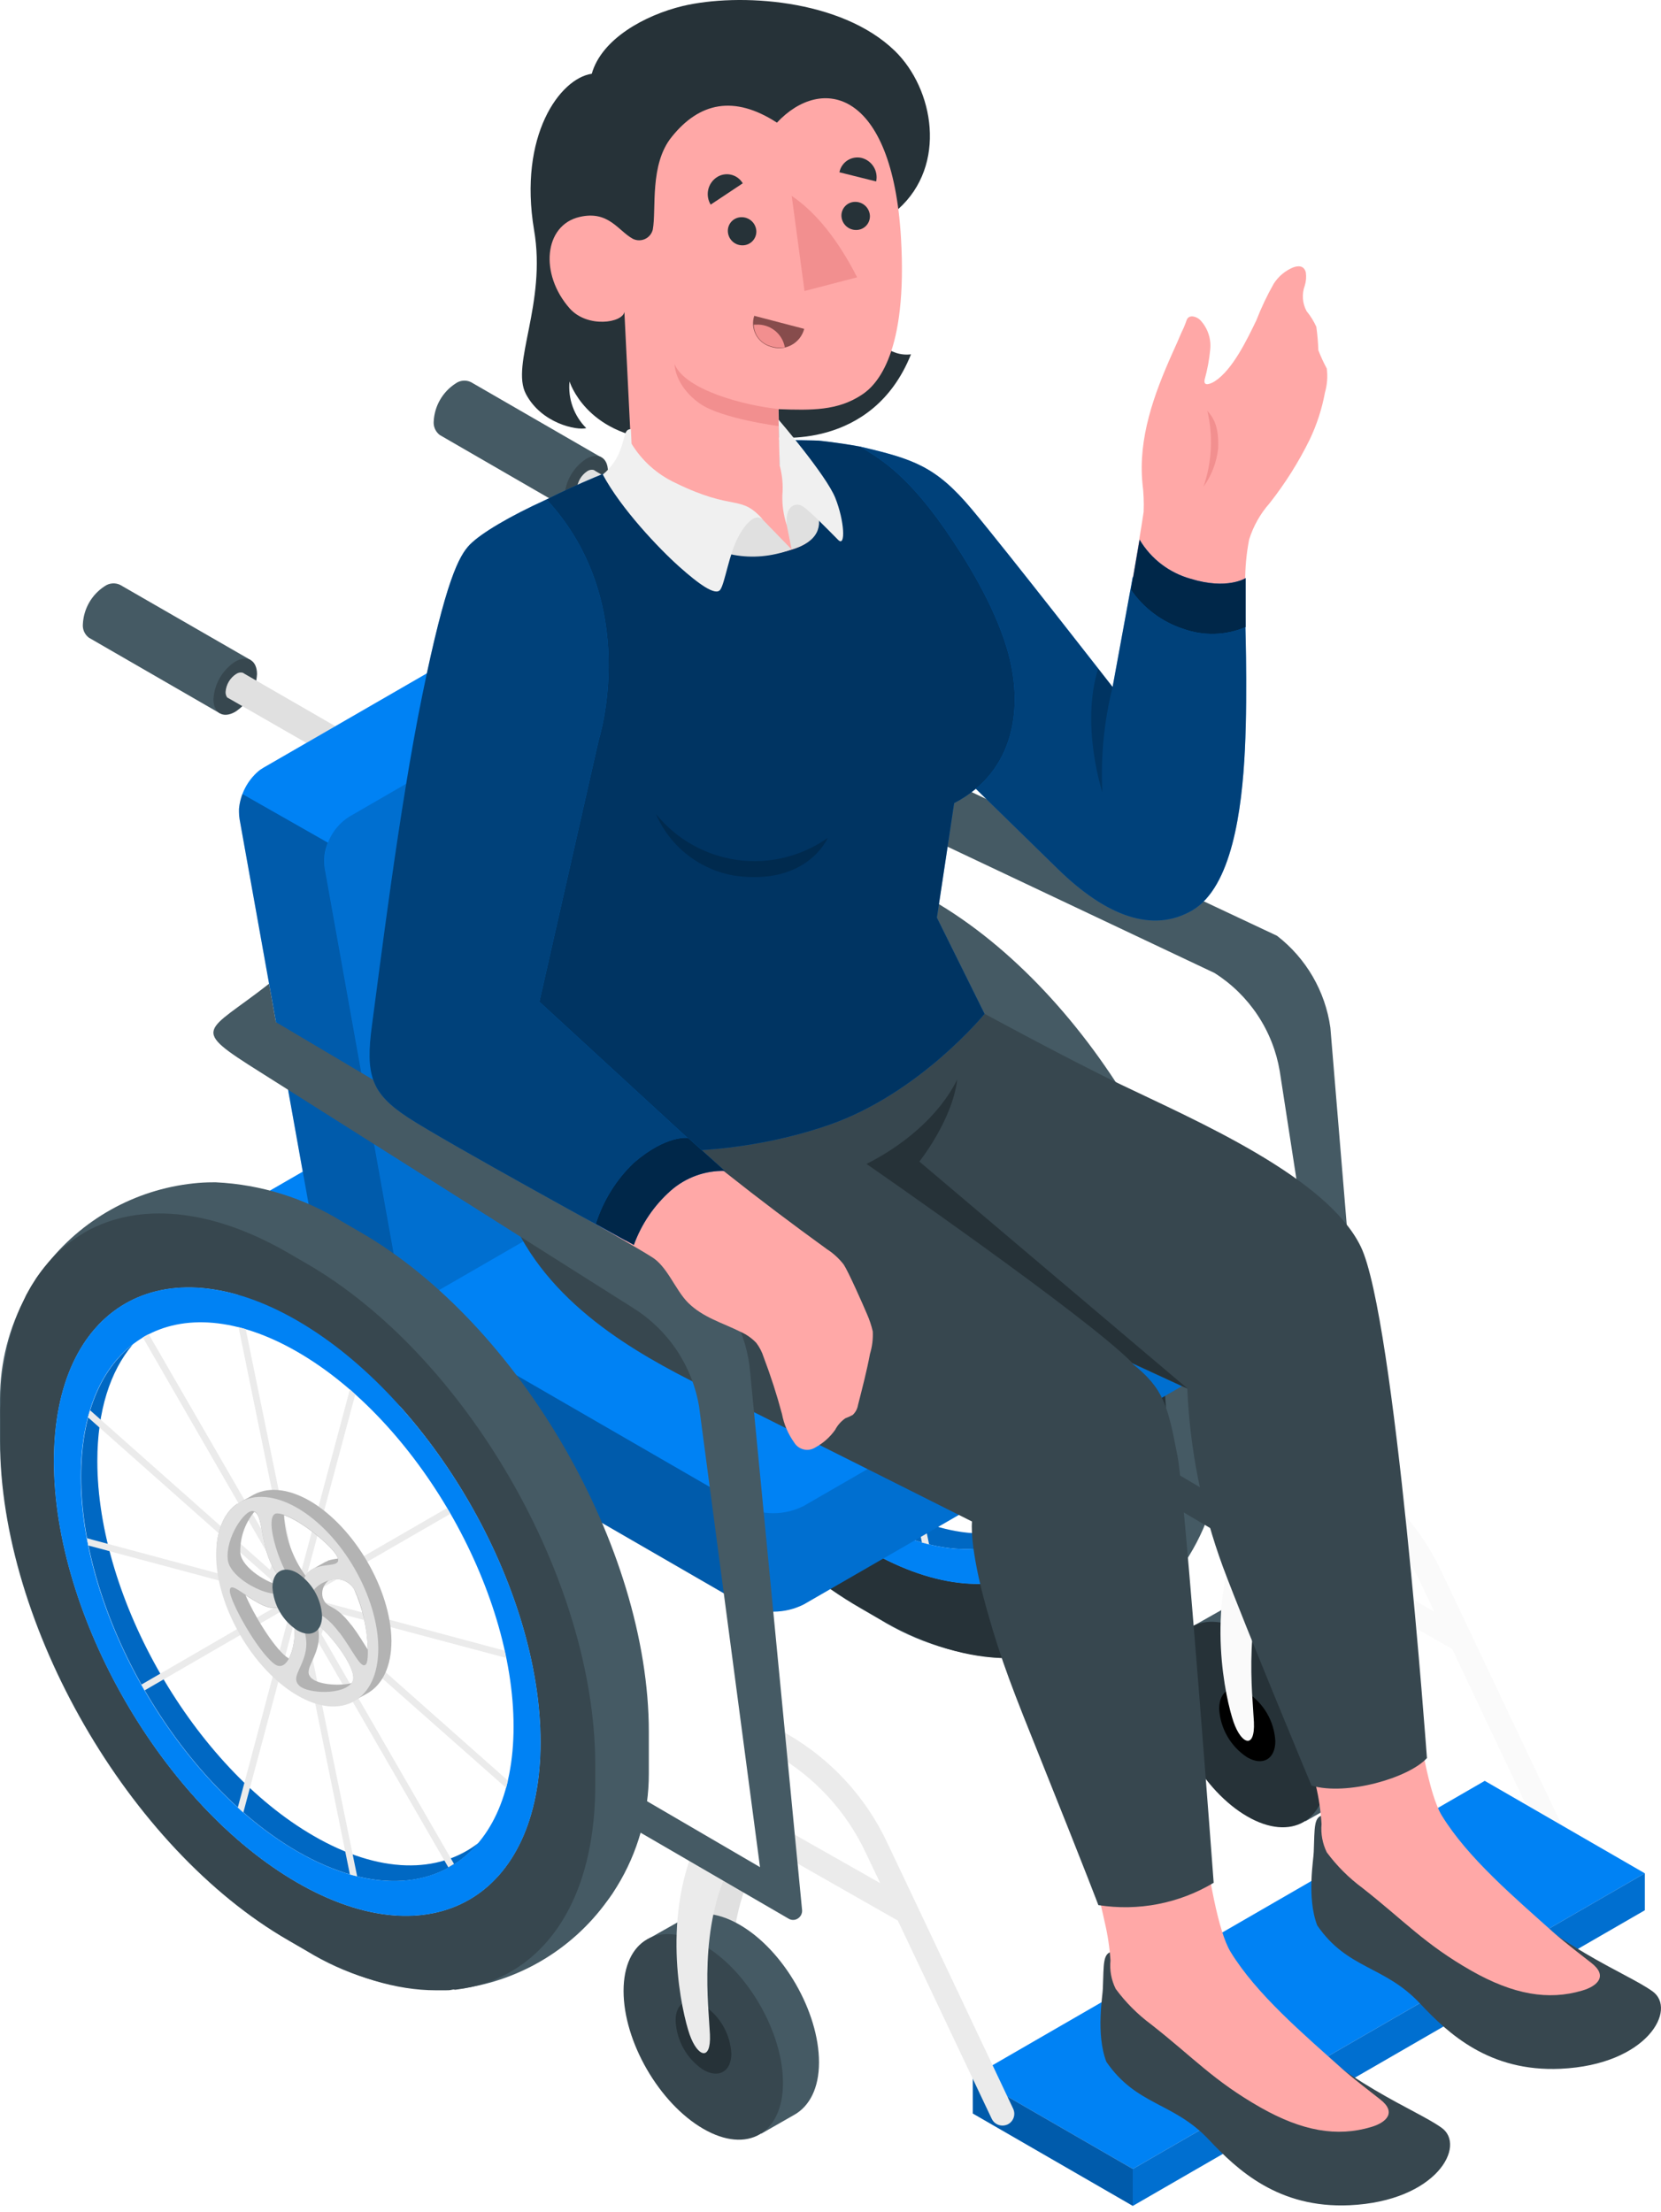 <svg width="181" height="241" viewBox="0 0 181 241" fill="none" xmlns="http://www.w3.org/2000/svg">
<path d="M101.604 98.096L99.602 96.934C95.46 94.365 90.732 92.893 85.863 92.658H85.513C84.793 92.661 84.075 92.704 83.36 92.788C80.211 93.13 77.163 94.104 74.399 95.653C71.636 97.201 69.214 99.292 67.279 101.8L67.058 102.071C66.918 102.238 66.788 102.408 66.668 102.581L66.428 102.932C66.318 103.072 66.217 103.222 66.127 103.362C66.037 103.503 65.767 103.933 65.597 104.224L65.416 104.544C65.336 104.684 65.266 104.824 65.186 104.985V105.035C63.317 108.48 62.343 112.34 62.352 116.259V117.201C62.352 117.621 62.352 118.072 62.352 118.512V120.825C62.352 140.852 76.371 165.224 93.764 175.227L95.766 176.389C99.908 178.958 104.636 180.429 109.505 180.664H109.785C110.065 180.664 110.336 180.664 110.606 180.664H110.866C111.097 180.664 111.327 180.664 111.557 180.604H111.908H112.088C115.341 180.245 118.483 179.212 121.314 177.571C124.144 175.93 126.602 173.716 128.53 171.072C128.7 170.852 128.86 170.621 129.01 170.391L129.07 170.311C129.251 170.04 129.431 169.77 129.591 169.49C131.869 165.786 133.072 161.522 133.066 157.173V152.607C133.016 132.461 118.957 108.109 101.604 98.096ZM94.715 168.969C80.066 160.508 68.17 139.941 68.17 123.038C68.17 106.136 80.066 99.307 94.715 107.718C109.364 116.129 121.24 136.756 121.24 153.649C121.24 170.541 109.364 177.41 94.715 168.969Z" fill="#455A64"/>
<path d="M95.716 101.5L93.714 100.339C85.132 95.382 77.352 94.861 71.685 98.035L71.244 98.296L71.144 98.366C70.964 98.466 70.803 98.576 70.633 98.686C70.463 98.796 70.303 98.917 70.143 99.037C69.793 99.266 69.459 99.516 69.141 99.788C68.984 99.917 68.834 100.054 68.691 100.198C68.378 100.469 68.087 100.764 67.82 101.08C67.675 101.229 67.538 101.386 67.409 101.55L67.008 102.031C66.868 102.198 66.738 102.368 66.618 102.541L66.378 102.892C66.267 103.032 66.167 103.182 66.077 103.323C65.987 103.463 65.717 103.893 65.546 104.184L65.366 104.504C65.286 104.644 65.216 104.784 65.136 104.945L64.916 105.375C64.647 105.913 64.406 106.465 64.195 107.027C64.064 107.338 63.954 107.638 63.854 107.949C63.664 108.509 63.484 109.1 63.324 109.701C63.243 110.031 63.163 110.352 63.083 110.702C63.003 111.053 62.913 111.463 62.843 111.854C62.843 112.044 62.773 112.224 62.743 112.414C62.713 112.605 62.643 113.065 62.603 113.416C62.563 113.766 62.502 114.147 62.472 114.517C62.468 114.581 62.468 114.644 62.472 114.708C62.472 115.018 62.412 115.338 62.392 115.709V116.099C62.392 116.46 62.392 116.82 62.392 117.191C62.392 117.561 62.392 118.062 62.392 118.503V120.816C62.392 140.842 76.411 165.214 93.804 175.217L95.806 176.379C100.813 179.293 105.609 180.675 109.825 180.675C110.105 180.675 110.376 180.675 110.646 180.675H110.906C111.137 180.675 111.367 180.675 111.597 180.615H111.948L112.639 180.524L113.249 180.414C113.45 180.414 113.65 180.344 113.83 180.294C114.211 180.204 114.581 180.104 114.932 179.984L115.392 179.843L115.893 179.663L116.233 179.413C116.538 179.296 116.835 179.162 117.125 179.012L117.565 178.782L117.675 178.722L117.846 178.622L118.116 178.472C123.703 175.137 127.128 168.158 127.128 158.245V155.932C127.128 135.865 113.059 111.503 95.716 101.5ZM94.715 168.969C80.066 160.508 68.17 139.941 68.17 123.039C68.17 106.136 80.066 99.307 94.715 107.718C109.364 116.129 121.24 136.757 121.24 153.649C121.24 170.541 109.364 177.41 94.715 168.969Z" fill="#263238"/>
<path d="M114.441 164.633C110.246 169.64 102.976 170.331 94.715 165.565C81.698 158.045 71.174 139.771 71.174 124.731C71.174 118.012 73.277 113.085 76.781 110.342C74.338 113.225 72.926 117.531 72.926 123.038C72.926 138.058 83.48 156.342 96.497 163.872C103.667 168.028 110.115 168.018 114.441 164.633Z" fill="#0082F4"/>
<path opacity="0.2" d="M114.441 164.633C110.246 169.64 102.976 170.331 94.715 165.565C81.698 158.045 71.174 139.771 71.174 124.731C71.174 118.012 73.277 113.085 76.781 110.342C74.338 113.225 72.926 117.531 72.926 123.038C72.926 138.058 83.48 156.342 96.497 163.872C103.667 168.028 110.115 168.018 114.441 164.633Z" fill="black"/>
<path d="M94.715 107.718C80.066 99.307 68.17 106.116 68.17 123.028C68.17 139.941 80.046 160.508 94.695 168.969C109.344 177.43 121.24 170.571 121.24 153.659C121.24 136.747 109.364 116.179 94.715 107.718ZM94.715 165.565C81.698 158.045 71.174 139.771 71.174 124.731C71.174 109.691 81.728 103.603 94.745 111.123C107.762 118.643 118.316 136.917 118.316 151.957C118.316 166.996 107.732 173.085 94.715 165.565Z" fill="#0082F4"/>
<path d="M117.495 144.477C117.435 144.206 117.385 143.946 117.325 143.676L96.788 138.178L96.317 137.488L111.417 128.776L111.047 128.145L95.957 136.857L95.596 136.116L101.043 115.779L100.433 115.238L95.076 135.265L94.355 134.443L89.078 108.69L88.296 108.479L93.493 133.883L92.672 133.763L78.524 109.22C78.303 109.33 78.093 109.451 77.883 109.571L92.041 134.093L91.741 134.874L72.175 117.491C72.095 117.741 72.025 117.992 71.955 118.262L91.831 135.885L92.192 136.887L71.835 131.44L71.985 132.231L92.682 137.778L93.153 138.459L77.723 147.371L78.073 148.001L93.473 139.11L93.834 139.861L88.196 160.768L88.797 161.319L94.314 140.752L95.035 141.583L100.463 168.078L101.244 168.278L95.897 142.134L96.718 142.254L111.177 167.287L111.798 166.906L97.349 141.873L97.649 141.102L117.415 158.625C117.485 158.365 117.555 158.105 117.615 157.834L97.589 140.081L97.228 139.08L117.495 144.477Z" fill="#EBEBEB"/>
<path d="M96.077 127.344C93.573 125.892 91.311 125.802 89.698 126.813C89.368 127.024 88.967 127.204 88.537 127.464C88.418 127.528 88.304 127.602 88.196 127.685H88.136C87.984 127.794 87.84 127.914 87.706 128.045L87.606 128.135C87.484 128.258 87.371 128.389 87.265 128.526L87.145 128.686C87.043 128.811 86.953 128.945 86.875 129.086L86.734 129.327C86.66 129.46 86.593 129.597 86.534 129.737C86.534 129.837 86.454 129.958 86.404 130.068C86.354 130.178 86.304 130.328 86.264 130.468C86.224 130.608 86.184 130.759 86.154 130.899C86.124 131.039 86.084 131.149 86.064 131.289C86.026 131.478 86 131.669 85.984 131.86C85.984 131.97 85.984 132.08 85.984 132.191C85.984 132.501 85.984 132.831 85.984 133.192C85.984 138.829 89.989 145.678 94.825 148.502C95.136 148.682 95.436 148.833 95.726 148.973L96.257 149.183L96.618 149.323L96.968 149.423C97.135 149.479 97.306 149.526 97.479 149.563H97.669C97.877 149.607 98.088 149.637 98.3 149.654C99.306 149.757 100.317 149.521 101.174 148.983C101.604 148.732 101.985 148.542 102.475 148.252C104.027 147.321 104.979 145.358 104.979 142.594C104.918 137.037 100.963 130.188 96.077 127.344ZM93.553 144.367C92.041 143.185 89.919 139.6 89.078 137.608C89.572 137.952 90.087 138.266 90.62 138.549C92.923 139.741 92.863 138.128 93.804 139.25C94.745 140.371 94.555 143.115 93.804 144.527C93.714 144.483 93.63 144.43 93.553 144.367ZM98.039 133.893C97.907 133.935 97.779 133.993 97.659 134.063L96.307 134.834C96.022 134.99 95.787 135.223 95.626 135.505C94.22 133.576 93.403 131.28 93.273 128.896C95.276 129.577 98.55 132.331 99.051 133.392C99.095 133.471 99.129 133.555 99.151 133.642C98.773 133.682 98.4 133.762 98.039 133.883V133.893ZM91.331 132.721C92.072 135.395 93.193 135.805 93.263 136.676C91.521 136.396 88.697 134.674 88.507 133.022C88.457 131.39 89.002 129.796 90.039 128.536C90.77 128.856 90.72 130.528 91.331 132.711V132.721ZM96.337 146.74C95.416 145.899 96.437 145.078 96.908 143.335C97.134 142.506 97.134 141.631 96.908 140.802C98.71 142.224 101.434 145.979 100.733 147.09L100.643 147.2C99.091 147.591 96.968 147.371 96.327 146.73L96.337 146.74ZM100.653 140.922C98.73 138.359 97.969 139.24 97.509 137.868C97.417 137.534 97.428 137.18 97.538 136.852C97.649 136.524 97.855 136.236 98.129 136.026C98.63 135.828 99.184 135.814 99.694 135.986C100.204 136.158 100.636 136.506 100.913 136.967C101.861 139.037 102.372 141.28 102.415 143.556C101.945 142.865 101.374 141.883 100.643 140.912L100.653 140.922Z" fill="#E0E0E0"/>
<path opacity="0.2" d="M96.077 127.344C93.573 125.892 91.311 125.802 89.698 126.813C89.368 127.024 88.967 127.204 88.537 127.464C88.418 127.528 88.304 127.602 88.196 127.685H88.136C87.984 127.794 87.84 127.914 87.706 128.045L87.606 128.135C87.484 128.258 87.371 128.389 87.265 128.526L87.145 128.686C87.043 128.811 86.953 128.945 86.875 129.086L86.734 129.327C86.66 129.46 86.593 129.597 86.534 129.737C86.534 129.837 86.454 129.958 86.404 130.068C86.354 130.178 86.304 130.328 86.264 130.468C86.224 130.608 86.184 130.759 86.154 130.899C86.124 131.039 86.084 131.149 86.064 131.289C86.026 131.478 86 131.669 85.984 131.86C85.984 131.97 85.984 132.08 85.984 132.191C85.984 132.501 85.984 132.831 85.984 133.192C85.984 138.829 89.989 145.678 94.825 148.502C95.136 148.682 95.436 148.833 95.726 148.973L96.257 149.183L96.618 149.323L96.968 149.423C97.135 149.479 97.306 149.526 97.479 149.563H97.669C97.877 149.607 98.088 149.637 98.3 149.654C99.306 149.757 100.317 149.521 101.174 148.983C101.604 148.732 101.985 148.542 102.475 148.252C104.027 147.321 104.979 145.358 104.979 142.594C104.918 137.037 100.963 130.188 96.077 127.344ZM93.553 144.367C92.041 143.185 89.919 139.6 89.078 137.608C89.572 137.952 90.087 138.266 90.62 138.549C92.923 139.741 92.863 138.128 93.804 139.25C94.745 140.371 94.555 143.115 93.804 144.527C93.714 144.483 93.63 144.43 93.553 144.367ZM98.039 133.893C97.907 133.935 97.779 133.993 97.659 134.063L96.307 134.834C96.022 134.99 95.787 135.223 95.626 135.505C94.22 133.576 93.403 131.28 93.273 128.896C95.276 129.577 98.55 132.331 99.051 133.392C99.095 133.471 99.129 133.555 99.151 133.642C98.773 133.682 98.4 133.762 98.039 133.883V133.893ZM91.331 132.721C92.072 135.395 93.193 135.805 93.263 136.676C91.521 136.396 88.697 134.674 88.507 133.022C88.457 131.39 89.002 129.796 90.039 128.536C90.77 128.856 90.72 130.528 91.331 132.711V132.721ZM96.337 146.74C95.416 145.899 96.437 145.078 96.908 143.335C97.134 142.506 97.134 141.631 96.908 140.802C98.71 142.224 101.434 145.979 100.733 147.09L100.643 147.2C99.091 147.591 96.968 147.371 96.327 146.73L96.337 146.74ZM100.653 140.922C98.73 138.359 97.969 139.24 97.509 137.868C97.417 137.534 97.428 137.18 97.538 136.852C97.649 136.524 97.855 136.236 98.129 136.026C98.63 135.828 99.184 135.814 99.694 135.986C100.204 136.158 100.636 136.506 100.913 136.967C101.861 139.037 102.372 141.28 102.415 143.556C101.945 142.865 101.374 141.883 100.643 140.912L100.653 140.922Z" fill="black"/>
<path d="M94.715 128.135C89.839 125.322 85.873 127.605 85.873 133.242C85.873 138.879 89.879 145.728 94.715 148.552C99.551 151.376 103.547 149.083 103.547 143.445C103.547 137.808 99.602 130.959 94.715 128.135ZM92.522 128.736C94.274 128.736 98.47 132.171 99.051 133.382C99.632 134.594 98.049 134.143 96.688 134.644C94.895 135.275 95.746 137.017 94.685 136.576C93.203 135.936 90.78 128.706 92.522 128.736ZM89.889 128.466C90.79 128.616 90.68 130.378 91.331 132.711C92.152 135.665 93.433 135.855 93.253 136.957C92.983 138.569 87.415 136.156 87.145 133.773C86.875 131.39 88.987 128.345 89.889 128.466ZM92.202 145.118C90.289 143.626 87.385 138.309 87.365 137.187C87.345 136.066 88.817 137.608 90.62 138.539C92.923 139.731 92.863 138.118 93.804 139.24C95.206 140.872 94.114 146.61 92.202 145.118ZM100.703 147.12C99.782 148.572 95.887 148.372 94.965 147.531C94.044 146.69 95.076 145.879 95.546 144.126C96.147 141.913 94.835 140.722 95.546 140.311C96.708 139.67 101.614 145.628 100.703 147.08V147.12ZM99.291 141.713C97.368 139.16 96.608 140.031 96.147 138.659C95.456 136.656 99.551 134.604 100.903 136.997C102.255 139.39 102.736 144.587 102.195 145.188C101.654 145.789 100.813 143.696 99.291 141.673V141.713Z" fill="#E0E0E0"/>
<path d="M94.715 141.463C96.207 142.324 97.419 141.633 97.419 139.901C97.364 138.964 97.091 138.054 96.622 137.242C96.153 136.43 95.499 135.739 94.715 135.225C93.223 134.363 92.011 135.054 92.011 136.787C92.066 137.723 92.339 138.634 92.808 139.446C93.278 140.258 93.931 140.949 94.715 141.463Z" fill="#455A64"/>
<path d="M170.785 200.14L160.362 178.161L157.037 171.152C154.84 166.523 151.366 162.618 147.024 159.897V163.001C150.319 165.393 152.96 168.574 154.704 172.253L156.296 175.608L148.286 171.052V174.006L158.239 179.663L168.472 201.262C168.578 201.482 168.745 201.667 168.952 201.797C169.16 201.926 169.399 201.994 169.644 201.993C169.834 201.991 170.021 201.95 170.195 201.872C170.501 201.72 170.735 201.452 170.846 201.128C170.956 200.803 170.935 200.449 170.785 200.14Z" fill="#FAFAFA"/>
<path d="M141.547 169.269C137.902 176.159 139.084 184.94 139.214 187.934C139.344 190.928 137.842 190.337 137.001 187.934C136.16 185.531 133.907 175.678 137.712 167.087L141.547 169.269Z" fill="#EBEBEB"/>
<path d="M148.526 190.688C148.526 185.151 144.641 178.412 139.835 175.668C137.321 174.216 135.058 174.156 133.476 175.217L129.771 177.31L142.268 198.438L145.923 196.355C147.505 195.434 148.526 193.512 148.526 190.688Z" fill="#455A64"/>
<path d="M135.909 177.891C140.706 180.665 144.601 187.393 144.601 192.911C144.601 198.428 140.706 200.691 135.909 197.917C131.113 195.144 127.248 188.425 127.248 182.907C127.248 177.39 131.113 175.117 135.909 177.891Z" fill="#263238"/>
<path d="M135.909 184.419C136.801 184.999 137.544 185.78 138.076 186.701C138.609 187.621 138.916 188.655 138.973 189.716C138.973 191.669 137.602 192.46 135.909 191.479C135.019 190.899 134.278 190.117 133.747 189.197C133.216 188.276 132.911 187.243 132.855 186.182C132.855 184.209 134.257 183.418 135.909 184.419Z" fill="black"/>
<path d="M138.973 168.979C135.329 175.868 136.51 184.65 136.64 187.644C136.771 190.638 135.269 190.057 134.427 187.644C133.586 185.231 131.333 175.398 135.138 166.796L138.973 168.979Z" fill="#FAFAFA"/>
<path d="M148.186 172.404L111.828 150.815V154.65L142.869 172.994L146.874 175.348L147.575 175.758C147.857 175.92 148.179 176.002 148.505 175.995C148.831 175.987 149.148 175.89 149.423 175.715C149.697 175.539 149.919 175.292 150.062 174.999C150.206 174.707 150.267 174.38 150.238 174.056L149.908 170.571L148.186 172.404Z" fill="#37474F"/>
<path d="M123.443 236.328L106.01 226.265L161.794 194.042L179.237 204.115L123.443 236.328Z" fill="#0082F4"/>
<path d="M106.01 226.265V230.29L123.443 240.353V236.328L106.01 226.265Z" fill="#0082F4"/>
<path opacity="0.3" d="M106.01 226.265V230.29L123.443 240.353V236.328L106.01 226.265Z" fill="black"/>
<path d="M179.237 204.115V208.141L123.443 240.353V236.328L179.237 204.115Z" fill="#0082F4"/>
<path opacity="0.15" d="M179.237 204.115V208.141L123.443 240.353V236.328L179.237 204.115Z" fill="black"/>
<path d="M82.909 188.765C83.083 188.471 83.365 188.258 83.694 188.17C84.024 188.082 84.375 188.126 84.672 188.295L85.773 188.935C90.522 191.662 94.32 195.779 96.658 200.731L99.982 207.74L110.406 229.769C110.55 230.078 110.567 230.43 110.453 230.751C110.338 231.072 110.102 231.334 109.795 231.482C109.622 231.559 109.434 231.6 109.244 231.602C109 231.603 108.76 231.535 108.553 231.406C108.345 231.277 108.179 231.091 108.073 230.871L97.839 209.272L84.972 201.943C84.814 201.865 84.672 201.756 84.558 201.622C84.443 201.489 84.356 201.333 84.304 201.164C84.252 200.996 84.235 200.818 84.254 200.643C84.273 200.467 84.327 200.298 84.414 200.144C84.501 199.991 84.619 199.857 84.76 199.75C84.9 199.644 85.061 199.568 85.233 199.526C85.404 199.485 85.582 199.478 85.756 199.508C85.93 199.538 86.096 199.603 86.244 199.7L95.917 205.187L94.325 201.842C92.213 197.359 88.778 193.63 84.481 191.158L83.38 190.528C83.086 190.354 82.873 190.072 82.784 189.743C82.696 189.413 82.741 189.062 82.909 188.765Z" fill="#EBEBEB"/>
<path d="M82.269 203.304C78.624 210.193 79.805 218.965 79.936 221.969C80.066 224.973 78.574 224.372 77.722 221.969C76.871 219.566 74.629 209.713 78.444 201.122L82.269 203.304Z" fill="#E0E0E0"/>
<path d="M89.248 224.723C89.248 219.185 85.363 212.447 80.566 209.703C78.043 208.251 75.79 208.191 74.198 209.252L70.493 211.345L82.96 232.483L86.604 230.4C88.196 229.479 89.248 227.546 89.248 224.723Z" fill="#455A64"/>
<path d="M76.631 211.926C81.438 214.689 85.323 221.428 85.323 226.946C85.323 232.463 81.438 234.736 76.631 231.952C71.825 229.169 67.95 222.45 67.95 216.932C67.95 211.415 71.835 209.152 76.631 211.926Z" fill="#37474F"/>
<path d="M76.631 218.464C77.523 219.043 78.266 219.825 78.798 220.746C79.331 221.666 79.638 222.699 79.695 223.761C79.695 225.714 78.323 226.505 76.631 225.524C75.751 224.937 75.022 224.152 74.5 223.232C73.978 222.312 73.679 221.283 73.627 220.227C73.577 218.234 74.949 217.463 76.631 218.464Z" fill="#263238"/>
<path d="M79.695 203.014C76.05 209.903 77.232 218.685 77.362 221.679C77.492 224.673 75.99 224.092 75.149 221.679C74.308 219.265 72.055 209.432 75.86 200.831L79.695 203.014Z" fill="#EBEBEB"/>
<path d="M23.952 77.719L27.316 71.921L13.097 63.73C12.826 63.6 12.525 63.545 12.226 63.571C11.926 63.598 11.639 63.705 11.395 63.88C10.705 64.33 10.131 64.936 9.721 65.649C9.31 66.363 9.074 67.164 9.032 67.986C9.003 68.272 9.048 68.561 9.164 68.824C9.28 69.087 9.462 69.316 9.693 69.488L23.952 77.719Z" fill="#455A64"/>
<path d="M23.261 76.187C23.261 77.699 24.322 78.32 25.634 77.558C26.325 77.11 26.9 76.504 27.313 75.79C27.725 75.077 27.963 74.276 28.007 73.453C28.007 71.941 26.945 71.33 25.634 72.091C24.944 72.539 24.369 73.143 23.957 73.855C23.545 74.567 23.306 75.365 23.261 76.187Z" fill="#37474F"/>
<path d="M25.754 73.423C25.857 73.354 25.974 73.308 26.097 73.287C26.219 73.266 26.345 73.272 26.465 73.303L26.655 73.423L36.548 79.131L33.394 80.953L25.113 76.197L24.753 75.996C24.633 75.819 24.574 75.609 24.582 75.396C24.609 74.998 24.729 74.612 24.932 74.269C25.136 73.926 25.417 73.636 25.754 73.423Z" fill="#E0E0E0"/>
<path d="M62.162 55.63L65.516 49.832L51.328 41.641C51.059 41.508 50.759 41.452 50.461 41.479C50.162 41.505 49.877 41.613 49.636 41.791C48.944 42.24 48.369 42.846 47.957 43.559C47.544 44.273 47.306 45.074 47.262 45.897C47.235 46.183 47.282 46.471 47.397 46.734C47.513 46.997 47.694 47.225 47.923 47.399L62.162 55.63Z" fill="#455A64"/>
<path d="M61.511 54.097C61.511 55.609 62.573 56.22 63.884 55.469C64.572 55.018 65.144 54.411 65.555 53.698C65.965 52.985 66.202 52.185 66.247 51.364C66.247 49.852 65.186 49.241 63.884 49.992C63.194 50.442 62.62 51.048 62.208 51.761C61.795 52.475 61.557 53.275 61.511 54.097Z" fill="#37474F"/>
<path d="M64.004 51.334C64.108 51.264 64.224 51.218 64.347 51.197C64.469 51.176 64.595 51.182 64.715 51.214L64.896 51.334L74.799 57.041L71.644 58.864L63.404 54.108L63.043 53.907C62.92 53.731 62.857 53.521 62.863 53.306C62.887 52.912 63.002 52.528 63.2 52.185C63.398 51.843 63.674 51.551 64.004 51.334Z" fill="#E0E0E0"/>
<path d="M76.231 72.362L69.462 76.277L132.345 106.016C134.214 107.199 135.814 108.763 137.039 110.606C138.264 112.448 139.087 114.528 139.454 116.71L148.055 172.404C148.089 172.552 148.156 172.692 148.252 172.81C148.348 172.929 148.469 173.025 148.607 173.089C148.745 173.154 148.896 173.186 149.049 173.184C149.202 173.181 149.351 173.144 149.487 173.075C149.818 172.894 149.998 172.534 149.888 171.182L144.971 111.974C144.416 108.004 142.327 104.409 139.154 101.961L76.231 72.362Z" fill="#455A64"/>
<path d="M80.977 174.817L28.738 144.637C27.778 144.01 26.979 143.166 26.407 142.172C25.834 141.179 25.504 140.064 25.444 138.919V135.835C25.504 134.69 25.834 133.576 26.407 132.582C26.979 131.589 27.778 130.745 28.738 130.118L80.977 99.958C82.001 99.44 83.133 99.17 84.281 99.17C85.429 99.17 86.561 99.44 87.586 99.958L139.815 130.118C140.776 130.744 141.576 131.588 142.15 132.582C142.724 133.575 143.056 134.69 143.119 135.835V138.959C143.056 140.105 142.724 141.22 142.15 142.213C141.576 143.207 140.776 144.051 139.815 144.677L87.586 174.817C86.561 175.335 85.429 175.605 84.281 175.605C83.133 175.605 82.001 175.335 80.977 174.817Z" fill="#0082F4"/>
<path opacity="0.3" d="M81.948 175.237C81.602 175.13 81.266 174.989 80.947 174.817L28.738 144.637C27.778 144.01 26.979 143.166 26.407 142.172C25.834 141.179 25.504 140.064 25.444 138.919V135.835C25.505 134.82 25.773 133.827 26.233 132.92C26.693 132.012 27.334 131.208 28.117 130.558C26.945 131.61 27.116 133.012 28.738 133.933L80.727 163.973L81.948 175.237Z" fill="black"/>
<path opacity="0.15" d="M143.119 135.835V138.96C143.058 140.106 142.727 141.221 142.152 142.215C141.578 143.208 140.777 144.052 139.815 144.677L87.576 174.827C86.71 175.26 85.767 175.518 84.802 175.587C83.836 175.656 82.867 175.533 81.948 175.227L80.727 163.942L80.977 164.093C81.999 164.611 83.13 164.881 84.276 164.881C85.423 164.881 86.553 164.611 87.576 164.093L139.815 133.933C141.407 133.022 141.617 131.6 140.435 130.558C141.223 131.205 141.868 132.008 142.329 132.916C142.791 133.824 143.06 134.818 143.119 135.835Z" fill="black"/>
<path d="M99.561 110.682L47.322 140.852C46.135 141.473 44.792 141.737 43.457 141.613C43.257 141.613 43.067 141.613 42.877 141.553H42.756L42.406 141.483C42.23 141.45 42.056 141.407 41.885 141.353C41.495 141.239 41.119 141.081 40.764 140.882L38.07 139.33C36.053 138.034 34.617 136.006 34.065 133.672L26.114 89.294C26.066 89.023 26.042 88.748 26.044 88.473C26.044 88.363 26.044 88.252 26.044 88.142C26.187 86.548 26.945 85.072 28.157 84.027L28.377 83.857L28.728 83.636L80.967 53.477C81.99 52.958 83.12 52.688 84.266 52.688C85.413 52.688 86.543 52.958 87.566 53.477L90.259 55.029C90.846 55.381 91.379 55.816 91.841 56.32C91.936 56.412 92.027 56.509 92.112 56.611C92.482 57.015 92.817 57.45 93.113 57.913C93.182 58.003 93.243 58.1 93.293 58.203C93.351 58.289 93.401 58.379 93.443 58.473C93.518 58.599 93.585 58.73 93.644 58.864C93.712 58.99 93.772 59.12 93.824 59.254C93.824 59.364 93.914 59.474 93.954 59.585C93.978 59.633 93.998 59.683 94.014 59.735C94.014 59.835 94.074 59.935 94.104 60.025C94.134 60.115 94.184 60.286 94.214 60.406L94.274 60.686L102.215 105.035C102.358 106.131 102.185 107.246 101.714 108.247C101.244 109.247 100.497 110.093 99.561 110.682Z" fill="#0082F4"/>
<path d="M35.407 94.661L43.347 138.999C43.374 139.452 43.523 139.888 43.778 140.262C44.033 140.636 44.384 140.934 44.795 141.125C45.206 141.315 45.661 141.39 46.112 141.342C46.562 141.294 46.991 141.124 47.352 140.852L99.591 110.692C100.522 110.097 101.264 109.248 101.729 108.246C102.193 107.244 102.362 106.13 102.215 105.035L94.204 60.686C94.176 60.235 94.026 59.8 93.77 59.427C93.515 59.054 93.163 58.757 92.752 58.568C92.341 58.38 91.887 58.305 91.438 58.354C90.988 58.402 90.56 58.572 90.199 58.844L38.03 89.004C37.1 89.599 36.359 90.448 35.895 91.45C35.43 92.452 35.261 93.566 35.407 94.661Z" fill="#0082F4"/>
<path opacity="0.15" d="M35.407 94.661L43.347 138.999C43.374 139.452 43.523 139.888 43.778 140.262C44.033 140.636 44.384 140.934 44.795 141.125C45.206 141.315 45.661 141.39 46.112 141.342C46.562 141.294 46.991 141.124 47.352 140.852L99.591 110.692C100.522 110.097 101.264 109.248 101.729 108.246C102.193 107.244 102.362 106.13 102.215 105.035L94.204 60.686C94.176 60.235 94.026 59.8 93.77 59.427C93.515 59.054 93.163 58.757 92.752 58.568C92.341 58.38 91.887 58.305 91.438 58.354C90.988 58.402 90.56 58.572 90.199 58.844L38.03 89.004C37.1 89.599 36.359 90.448 35.895 91.45C35.43 92.452 35.261 93.566 35.407 94.661Z" fill="black"/>
<path opacity="0.3" d="M45.971 141.363C45.151 141.575 44.302 141.653 43.457 141.593C43.257 141.593 43.067 141.593 42.877 141.533L42.406 141.443C42.23 141.41 42.056 141.367 41.885 141.313C41.495 141.199 41.119 141.041 40.764 140.842L38.07 139.29C36.053 137.994 34.617 135.966 34.065 133.633L26.114 89.294C26.066 89.023 26.042 88.748 26.044 88.473C26.044 88.363 26.044 88.253 26.044 88.142C26.09 87.587 26.215 87.041 26.415 86.52L35.727 91.817C35.358 92.717 35.244 93.701 35.397 94.661L43.337 139C43.381 139.651 43.68 140.258 44.17 140.689C44.659 141.121 45.299 141.341 45.951 141.303L45.971 141.363Z" fill="black"/>
<path d="M121.29 212.637C120.149 212.767 120.289 213.938 120.179 216.642C120.179 217.383 119.388 221.579 120.559 224.653C123.863 229.459 127.859 229.018 131.744 233.154C134.858 236.458 139.314 240.634 147.064 240.283C156.567 239.843 159.831 233.765 157.077 231.832C154.073 229.699 147.014 227.356 138.052 218.755C133.636 214.459 121.29 212.637 121.29 212.637Z" fill="#37474F"/>
<path d="M129.881 188.325C129.881 188.325 131.383 208.231 134.097 212.677C136.931 217.313 142.048 221.639 146.493 225.624C147.495 226.495 149.577 228.107 150.409 228.758C152.251 230.19 151.029 231.291 149.407 231.762C145.682 232.873 141.887 232.193 137.391 229.649C132.225 226.715 130.052 224.192 125.436 220.577C123.967 219.486 122.667 218.184 121.58 216.712C121.103 215.755 120.905 214.683 121.01 213.618C120.917 212.208 120.706 210.808 120.379 209.432C119.578 205.597 115.993 192.22 115.993 192.22L129.881 188.325Z" fill="#FFA8A7"/>
<path d="M144.27 197.777C143.129 197.897 143.269 199.079 143.159 201.782C143.159 202.523 142.368 206.729 143.539 209.793C146.834 214.589 150.839 214.149 154.724 218.284C157.838 221.598 162.294 225.764 170.044 225.414C179.547 224.983 182.811 218.895 180.058 216.962C177.054 214.83 169.994 212.486 161.033 203.945C156.647 199.579 144.27 197.777 144.27 197.777Z" fill="#37474F"/>
<path d="M152.892 173.455C152.892 173.455 154.394 193.361 157.107 197.807C159.941 202.443 165.058 206.769 169.504 210.754C170.505 211.625 172.588 213.248 173.419 213.888C175.261 215.32 174.04 216.422 172.418 216.892C168.703 217.994 164.908 217.313 160.402 214.77C155.235 211.836 153.052 209.312 148.446 205.698C146.974 204.607 145.672 203.304 144.581 201.832C144.113 200.876 143.915 199.809 144.01 198.748C143.926 197.334 143.718 195.931 143.389 194.553C142.588 190.718 139.003 177.35 139.003 177.35L152.892 173.455Z" fill="#FFA8A7"/>
<path d="M148.276 135.815C144.581 128.215 130.142 122.027 122.141 118.172C115.893 115.168 105.92 109.721 105.92 109.721L54.151 114.457C54.151 114.307 51.868 126.693 57.266 135.675C62.593 144.457 72.606 149.113 79.184 152.377C90.199 157.884 105.92 165.785 105.92 165.785C105.92 165.785 105.569 168.428 107.542 175.408C109.154 181.135 110.366 184.129 113.55 192.06C118.556 204.546 119.688 207.58 119.688 207.58C124.033 208.267 128.48 207.406 132.255 205.147C132.255 205.147 129.1 162.681 128.319 158.685C127.258 153.208 126.857 151.306 123.313 148.522L129.381 151.306C129.66 157.936 130.967 164.482 133.256 170.711C135.829 177.58 142.919 194.563 142.919 194.563C146.764 195.684 153.503 193.732 155.495 191.559C155.495 191.599 152.001 143.415 148.276 135.815Z" fill="#37474F"/>
<path d="M129.411 151.306L123.403 148.522C118.546 143.515 94.425 126.823 94.425 126.823C98.139 124.951 102.215 121.817 104.308 117.631C103.767 122.087 100.182 126.563 100.182 126.563L129.411 151.306Z" fill="#263238"/>
<path d="M124.624 55.77C124.666 54.737 124.623 53.702 124.494 52.676C124.014 47.729 125.756 42.953 127.739 38.517C128.079 37.756 128.43 36.995 128.74 36.244C128.923 35.884 129.083 35.513 129.221 35.133C129.331 34.772 129.441 34.462 129.931 34.472C130.272 34.507 130.588 34.664 130.823 34.912C131.207 35.329 131.5 35.821 131.682 36.357C131.865 36.893 131.934 37.462 131.884 38.026C131.78 39.151 131.576 40.263 131.273 41.351C131.093 42.202 131.994 41.791 132.395 41.531C134.327 40.279 135.909 36.965 136.901 34.912C137.436 33.532 138.072 32.194 138.803 30.907C139.306 30.121 140.036 29.506 140.896 29.145C141.487 28.924 142.098 28.924 142.298 29.685C142.367 30.172 142.326 30.668 142.178 31.137C142.013 31.586 141.946 32.064 141.98 32.541C142.015 33.017 142.15 33.481 142.378 33.901C142.804 34.42 143.16 34.992 143.439 35.603C143.558 36.45 143.632 37.302 143.66 38.157C143.923 38.843 144.231 39.512 144.581 40.159C144.693 41.035 144.625 41.924 144.381 42.773C144.053 44.547 143.494 46.271 142.718 47.899C141.507 50.359 140.04 52.685 138.343 54.839C137.333 55.983 136.575 57.327 136.12 58.784C135.826 60.288 135.682 61.817 135.689 63.35C135.639 65.272 135.639 67.185 135.579 69.097C135.098 89.815 133.516 94.24 131.373 96.924C129.861 98.827 126.297 101.931 118.987 96.714C110.876 90.906 93.894 70.91 93.894 70.91L93.824 49.101C93.824 49.101 100.973 50.282 104.618 54.889C109.625 61.197 121.23 75.806 121.23 75.806C121.23 75.806 124.244 58.513 124.624 55.77Z" fill="#FFA8A7"/>
<path d="M131.564 44.755C132.21 47.5 132.065 50.371 131.143 53.036C132.033 51.801 132.586 50.355 132.745 48.841C132.835 46.487 132.255 45.546 131.564 44.755Z" fill="#F28F8F"/>
<path d="M93.724 48.66C99.481 50.012 101.955 50.773 105.89 55.479C109.825 60.185 121.24 74.855 121.24 74.855L123.443 62.839C123.443 62.839 124.765 65.713 129.451 67.014C134.137 68.316 135.659 66.494 135.659 66.494C135.659 66.494 135.979 75.015 135.659 81.654C135.339 88.293 134.217 96.674 129.931 99.187C125.646 101.7 120.589 99.878 115.252 94.661C109.915 89.444 93.513 73.413 93.513 73.413L93.724 48.66Z" fill="#0082F4"/>
<path opacity="0.5" d="M93.724 48.66C99.481 50.012 101.955 50.773 105.89 55.479C109.825 60.185 121.24 74.855 121.24 74.855L123.443 62.839C123.443 62.839 124.765 65.713 129.451 67.014C134.137 68.316 135.659 66.494 135.659 66.494C135.659 66.494 135.979 75.015 135.659 81.654C135.339 88.293 134.217 96.674 129.931 99.187C125.646 101.7 120.589 99.878 115.252 94.661C109.915 89.444 93.513 73.413 93.513 73.413L93.724 48.66Z" fill="black"/>
<path opacity="0.2" d="M121.24 74.855C120.303 78.607 119.928 82.478 120.129 86.34C120.129 86.34 117.725 79.05 119.668 72.852L121.24 74.855Z" fill="black"/>
<path d="M123.243 64.261L124.184 58.804C125.416 60.884 127.403 62.408 129.731 63.059C133.737 64.301 135.739 62.989 135.739 62.989V68.326C133.585 69.243 131.165 69.314 128.96 68.526C126.636 67.774 124.626 66.274 123.243 64.261Z" fill="#0082F4"/>
<path opacity="0.7" d="M123.243 64.261L124.184 58.804C125.416 60.884 127.403 62.408 129.731 63.059C133.737 64.301 135.739 62.989 135.739 62.989V68.326C133.585 69.243 131.165 69.314 128.96 68.526C126.636 67.774 124.626 66.274 123.243 64.261Z" fill="black"/>
<path d="M107.292 110.472L102.095 99.988L103.977 87.512C110.676 84.027 111.597 76.868 109.715 70.619C108.253 65.773 105.249 60.937 102.886 57.542C98.5 51.284 95.516 49.782 93.724 48.66C91.14 48.19 89.198 48.01 89.198 48.01C89.198 48.01 77.272 47.489 70.283 49.922C66.613 51.182 63.03 52.684 59.559 54.418C60.94 58.033 63.464 67.976 61.481 74.104C59.088 81.484 56.845 79.771 56.845 79.771C55.549 85.78 54.755 91.885 54.472 98.025C53.861 107.768 53.471 113.836 53.33 121.466C63.123 126.273 78.013 126.834 90.319 122.578C100.212 119.153 107.292 110.472 107.292 110.472Z" fill="#0082F4"/>
<path opacity="0.6" d="M107.292 110.472L102.095 99.988L103.977 87.512C110.676 84.027 111.597 76.868 109.715 70.619C108.253 65.773 105.249 60.937 102.886 57.542C98.5 51.284 95.516 49.782 93.724 48.66C91.14 48.19 89.198 48.01 89.198 48.01C89.198 48.01 77.272 47.489 70.283 49.922C66.613 51.182 63.03 52.684 59.559 54.418C60.94 58.033 63.464 67.976 61.481 74.104C59.088 81.484 56.845 79.771 56.845 79.771C55.549 85.78 54.755 91.885 54.472 98.025C53.861 107.768 53.471 113.836 53.33 121.466C63.123 126.273 78.013 126.834 90.319 122.578C100.212 119.153 107.292 110.472 107.292 110.472Z" fill="black"/>
<path opacity="0.2" d="M90.199 91.297C87.331 93.324 83.798 94.183 80.319 93.697C76.841 93.212 73.678 91.419 71.474 88.683C72.231 90.442 73.418 91.981 74.927 93.159C76.435 94.336 78.216 95.115 80.106 95.422C88.006 96.513 90.199 91.297 90.199 91.297Z" fill="black"/>
<path d="M97.879 22.786C103.236 18 101.774 9.679 97.499 5.533C91.641 -0.144 80.476 -0.785 74.388 0.657C70.253 1.658 65.556 4.242 64.485 8.037C60.3 12.272 58.477 18.42 60.199 25.64C61.922 32.859 68.17 35.923 68.29 39.148L97.879 22.786Z" fill="#263238"/>
<path d="M64.485 8.037C61.011 8.547 56.474 14.776 58.197 25.059C59.579 33.07 55.623 39.718 57.306 42.923C58.988 46.127 62.843 46.928 63.884 46.648C63.223 45.987 62.717 45.189 62.402 44.309C62.087 43.429 61.971 42.491 62.062 41.561C62.062 41.561 63.814 47.349 71.915 47.969C80.016 48.59 84.191 47.619 84.191 47.619C84.191 47.619 95.025 49.221 99.271 38.607C94.785 39.168 91.09 31.658 90.93 20.583C90.77 9.509 90.77 8.417 90.77 8.417L64.485 8.037Z" fill="#263238"/>
<path d="M63.163 23.637C66.317 22.906 67.349 25.139 68.961 26.02C69.166 26.123 69.392 26.179 69.622 26.182C69.852 26.186 70.079 26.138 70.288 26.042C70.497 25.946 70.681 25.804 70.828 25.627C70.974 25.45 71.079 25.242 71.134 25.019C71.544 22.806 70.753 17.91 73.207 14.906C76.211 11.161 79.986 10.33 84.662 13.364C89.538 8.157 97.228 9.729 98.18 25.92C98.911 38.387 95.616 41.941 93.854 43.053C91.26 44.745 88.477 44.715 84.842 44.585L84.982 50.693C84.982 50.693 93.383 57.702 86.294 59.885C75.249 63.26 68.891 51.244 68.891 51.244L68.04 33.981C67.84 35.182 64.034 35.773 62.092 33.62C58.758 29.855 59.288 24.529 63.163 23.637Z" fill="#FFA8A7"/>
<path d="M82.188 34.411L87.636 35.833C87.535 36.213 87.357 36.567 87.113 36.874C86.868 37.18 86.562 37.432 86.214 37.614C85.867 37.796 85.485 37.904 85.094 37.93C84.702 37.956 84.309 37.9 83.941 37.766C83.603 37.664 83.289 37.497 83.017 37.272C82.745 37.047 82.521 36.771 82.358 36.458C82.194 36.145 82.095 35.803 82.066 35.452C82.037 35.1 82.079 34.747 82.188 34.411Z" fill="#874C4C"/>
<path d="M85.523 37.836C85.392 37.117 85.004 36.47 84.431 36.017C83.858 35.563 83.139 35.334 82.409 35.373H82.138C82.153 35.908 82.339 36.424 82.669 36.846C82.999 37.268 83.455 37.573 83.971 37.716C84.47 37.885 85.004 37.926 85.523 37.836Z" fill="#F28F8F"/>
<path d="M86.274 21.344L87.666 31.708L93.403 30.216C91.35 26.211 89.007 23.207 86.274 21.344Z" fill="#F28F8F"/>
<path d="M95.476 19.772L91.471 18.771C91.523 18.507 91.627 18.256 91.779 18.034C91.93 17.811 92.124 17.621 92.35 17.475C92.577 17.329 92.83 17.231 93.095 17.185C93.36 17.139 93.632 17.147 93.894 17.209C94.438 17.349 94.906 17.694 95.201 18.172C95.496 18.65 95.595 19.223 95.476 19.772Z" fill="#263238"/>
<path d="M77.442 22.296L80.937 19.973C80.798 19.736 80.612 19.531 80.39 19.369C80.169 19.207 79.916 19.093 79.649 19.033C79.381 18.973 79.104 18.968 78.835 19.02C78.566 19.071 78.31 19.177 78.083 19.332C77.617 19.65 77.291 20.134 77.171 20.686C77.052 21.237 77.149 21.814 77.442 22.296Z" fill="#263238"/>
<path d="M91.691 23.537C91.709 23.949 91.886 24.338 92.185 24.621C92.484 24.905 92.881 25.062 93.293 25.059C93.494 25.061 93.694 25.021 93.879 24.944C94.064 24.866 94.233 24.752 94.373 24.608C94.513 24.464 94.623 24.293 94.695 24.106C94.768 23.918 94.802 23.718 94.795 23.517C94.777 23.105 94.6 22.717 94.301 22.433C94.002 22.149 93.605 21.992 93.193 21.995C92.992 21.994 92.793 22.033 92.607 22.11C92.422 22.188 92.254 22.302 92.113 22.446C91.973 22.59 91.863 22.761 91.791 22.948C91.718 23.136 91.684 23.336 91.691 23.537Z" fill="#263238"/>
<path d="M79.315 25.209C79.33 25.622 79.507 26.012 79.806 26.297C80.105 26.581 80.504 26.737 80.917 26.731C81.118 26.732 81.318 26.691 81.503 26.613C81.689 26.534 81.857 26.419 81.997 26.274C82.137 26.129 82.247 25.958 82.319 25.77C82.392 25.581 82.425 25.381 82.419 25.179C82.398 24.768 82.219 24.38 81.918 24.098C81.617 23.816 81.219 23.662 80.807 23.667C80.606 23.666 80.407 23.705 80.222 23.783C80.037 23.86 79.87 23.975 79.73 24.119C79.591 24.263 79.482 24.434 79.411 24.622C79.339 24.809 79.306 25.009 79.315 25.209Z" fill="#263238"/>
<path d="M84.812 44.565C81.257 44.194 74.719 42.562 73.507 39.678C73.507 39.678 73.507 42.052 76.291 43.994C78.654 45.626 84.852 46.427 84.852 46.427L84.812 44.565Z" fill="#F28F8F"/>
<path d="M86.264 59.865L82.589 56.08C79.499 56.609 76.323 55.932 73.717 54.188C71.848 52.926 70.191 51.375 68.811 49.592L68.891 51.234C70.823 55.309 77.262 63.15 86.264 59.865Z" fill="#E0E0E0"/>
<path d="M83.19 56.671C82.529 55.98 81.538 56.521 80.486 58.433C79.435 60.346 78.994 63.57 78.484 64.261C77.973 64.952 76.171 63.67 73.988 61.718C71.805 59.765 67.659 55.409 65.687 51.704C66.627 50.94 67.324 49.916 67.689 48.761C68.14 47.529 68.04 46.758 68.751 46.758L68.821 48.35C69.955 50.204 71.609 51.684 73.577 52.606C80.116 55.81 80.647 53.757 83.19 56.671Z" fill="#F0F0F0"/>
<path d="M86.264 59.865L85.373 55.439C85.633 54.658 85.73 53.832 85.657 53.012C85.585 52.193 85.345 51.396 84.952 50.673C87.976 52.976 92.202 58.163 86.264 59.865Z" fill="#E0E0E0"/>
<path d="M85.723 57.192C85.563 55.189 86.574 54.809 87.245 55.049C87.916 55.289 90.249 57.752 91.341 58.834C92.172 59.665 92.022 56.741 91.02 54.248C90.019 51.754 84.842 45.727 84.842 45.727L84.952 50.673C85.248 51.748 85.35 52.867 85.253 53.977C85.226 55.068 85.385 56.155 85.723 57.192Z" fill="#F0F0F0"/>
<path d="M29.319 107.188L30.07 111.373L75.85 138.519C77.533 139.855 78.925 141.521 79.939 143.416C80.954 145.31 81.569 147.392 81.748 149.534L87.405 208.141C87.415 208.322 87.376 208.503 87.291 208.663C87.207 208.823 87.08 208.958 86.925 209.052C86.775 209.146 86.601 209.196 86.424 209.196C86.247 209.196 86.073 209.146 85.923 209.052L67.649 198.438V194.593L82.819 203.445L76.181 153.268C75.815 151.087 74.994 149.007 73.77 147.165C72.547 145.322 70.949 143.758 69.081 142.574L28.387 116.84C20.547 111.904 22.36 112.655 29.319 107.188Z" fill="#455A64"/>
<path d="M39.282 134.263L37.279 133.102C33.137 130.533 28.409 129.061 23.541 128.826H23.181C22.465 128.825 21.749 128.866 21.038 128.946C17.888 129.288 14.841 130.262 12.077 131.81C9.314 133.359 6.892 135.45 4.957 137.958L4.726 138.239C4.596 138.399 4.466 138.569 4.346 138.739L4.095 139.09C3.985 139.24 3.895 139.38 3.805 139.53C3.715 139.68 3.435 140.091 3.274 140.391L3.094 140.712C3.014 140.842 2.934 140.992 2.854 141.142V141.192C0.986 144.625 0.005 148.47 0 152.377V153.379C0 153.809 0 154.25 0 154.69V157.003C0 177.03 14.018 201.402 31.412 211.415L33.414 212.577C37.558 215.127 42.282 216.581 47.142 216.802H47.423H48.234H48.494C48.734 216.802 48.965 216.802 49.195 216.742C49.425 216.682 49.435 216.742 49.545 216.742H49.726C52.985 216.374 56.131 215.328 58.962 213.673C61.793 212.017 64.248 209.789 66.167 207.129C66.338 206.909 66.488 206.689 66.648 206.459L66.708 206.379C66.888 206.108 67.058 205.838 67.229 205.557C69.507 201.854 70.71 197.589 70.703 193.241V188.675C70.693 168.639 56.635 144.277 39.282 134.263ZM32.393 205.137C17.743 196.686 5.868 176.099 5.868 159.206C5.868 142.314 17.743 135.435 32.393 143.896C47.042 152.357 58.908 172.934 58.908 189.827C58.908 206.719 47.032 213.598 32.393 205.137Z" fill="#455A64"/>
<path d="M33.394 137.668L31.391 136.506C22.81 131.55 15.03 131.039 9.362 134.203C9.212 134.283 9.072 134.373 8.922 134.474L8.812 134.534C8.641 134.644 8.471 134.744 8.311 134.864C8.151 134.984 7.971 135.084 7.81 135.205C7.49 135.445 7.169 135.685 6.859 135.966L6.408 136.366C6.106 136.645 5.819 136.939 5.547 137.247C5.399 137.397 5.259 137.554 5.127 137.718C4.987 137.878 4.856 138.038 4.726 138.209C4.596 138.379 4.466 138.539 4.346 138.709L4.095 139.06C3.985 139.21 3.895 139.35 3.805 139.5C3.715 139.65 3.435 140.061 3.274 140.361L3.094 140.682C3.014 140.812 2.934 140.962 2.854 141.112L2.643 141.553C2.383 142.084 2.133 142.634 1.913 143.205C1.792 143.506 1.672 143.816 1.572 144.126C1.372 144.697 1.202 145.288 1.041 145.889C0.951 146.209 0.871 146.54 0.791 146.89L0.551 148.052L0.461 148.612C0.401 148.933 0.36 149.253 0.31 149.614C0.26 149.974 0.22 150.335 0.18 150.715C0.185 150.775 0.185 150.835 0.18 150.895C0.18 151.216 0.12 151.536 0.1 151.897C0.1 152.027 0.1 152.157 0.1 152.287C0.1 152.648 0.1 153.008 0.05 153.379C-6.79085e-06 153.749 0.05 154.25 0.05 154.69V157.003C0.05 177.03 14.069 201.402 31.462 211.415L33.464 212.577C38.471 215.481 43.267 216.862 47.483 216.862H48.294H48.554C48.794 216.862 49.025 216.862 49.255 216.802C49.485 216.742 49.495 216.802 49.605 216.802L50.296 216.702C50.499 216.677 50.699 216.64 50.897 216.592C51.096 216.564 51.294 216.523 51.488 216.472C51.868 216.382 52.239 216.282 52.589 216.171L53.05 216.021C53.22 215.961 53.391 215.911 53.551 215.841L53.971 215.671C54.272 215.541 54.572 215.41 54.862 215.26C55.01 215.195 55.154 215.121 55.293 215.04L55.413 214.97C55.472 214.944 55.529 214.914 55.583 214.88L55.854 214.72C61.431 211.395 64.866 204.406 64.866 194.503V192.19C64.805 172.043 50.737 147.681 33.394 137.668ZM32.393 205.137C17.743 196.686 5.868 176.099 5.868 159.206C5.868 142.314 17.743 135.435 32.393 143.896C47.042 152.357 58.908 172.934 58.908 189.827C58.908 206.719 47.032 213.598 32.393 205.137Z" fill="#37474F"/>
<path d="M52.149 200.801C47.953 205.808 40.684 206.499 32.423 201.742C19.406 194.223 8.842 175.938 8.842 160.899C8.842 154.19 10.954 149.253 14.449 146.52C12.016 149.393 10.604 153.699 10.604 159.206C10.604 174.226 21.158 192.52 34.175 200.04C41.345 204.196 47.793 204.186 52.149 200.801Z" fill="#0082F4"/>
<path opacity="0.2" d="M52.149 200.801C47.953 205.808 40.684 206.499 32.423 201.742C19.406 194.223 8.842 175.938 8.842 160.899C8.842 154.19 10.954 149.253 14.449 146.52C12.016 149.393 10.604 153.699 10.604 159.206C10.604 174.226 21.158 192.52 34.175 200.04C41.345 204.196 47.793 204.186 52.149 200.801Z" fill="black"/>
<path d="M32.393 143.896C17.743 135.435 5.868 142.294 5.868 159.206C5.868 176.119 17.743 196.686 32.393 205.137C47.042 213.588 58.908 206.739 58.908 189.827C58.908 172.914 47.032 152.377 32.393 143.896ZM32.393 201.732C19.376 194.223 8.812 175.938 8.812 160.909C8.812 145.879 19.366 139.781 32.393 147.291C45.42 154.8 55.964 173.095 55.964 188.124C55.964 203.154 45.41 209.252 32.393 201.732Z" fill="#0082F4"/>
<path d="M55.153 180.645C55.103 180.384 55.043 180.114 54.983 179.854L34.456 174.346L33.985 173.655L49.075 164.944L48.704 164.323L33.624 173.035L33.264 172.284L38.711 151.947L38.13 151.376L32.773 171.402L32.042 170.571L26.775 144.817L25.994 144.607L31.191 170.011L30.37 169.89L16.201 145.368C15.981 145.478 15.771 145.588 15.561 145.718L29.719 170.261L29.409 171.042L9.813 153.659C9.733 153.909 9.653 154.17 9.583 154.43L29.469 172.063L29.819 173.065L9.473 167.607L9.623 168.398L30.32 173.946L30.791 174.637L15.4 183.558C15.511 183.769 15.631 183.979 15.751 184.189L31.121 175.298L31.482 176.049L25.914 196.946L26.515 197.497L32.022 176.92L32.753 177.751L38.13 204.246C38.401 204.326 38.661 204.386 38.921 204.446L33.564 178.311L34.395 178.432L48.855 203.465L49.475 203.094L35.026 178.061L35.327 177.28L55.153 194.813C55.223 194.553 55.283 194.293 55.353 194.022L35.327 176.269L34.976 175.267L55.153 180.645Z" fill="#EBEBEB"/>
<path d="M33.755 163.532C31.241 162.09 28.988 162 27.376 163.011C27.046 163.222 26.645 163.402 26.215 163.652L25.874 163.873H25.814C25.659 163.982 25.511 164.102 25.373 164.233L25.283 164.323C25.159 164.443 25.042 164.57 24.933 164.704L24.813 164.864L24.542 165.264L24.412 165.505C24.342 165.635 24.272 165.775 24.212 165.915C24.152 166.055 24.122 166.135 24.082 166.246C24.042 166.356 23.982 166.506 23.942 166.646C23.902 166.786 23.861 166.937 23.831 167.087C23.801 167.237 23.761 167.337 23.741 167.467C23.721 167.597 23.681 167.848 23.651 168.048C23.621 168.248 23.651 168.258 23.651 168.368C23.651 168.689 23.651 169.009 23.651 169.37C23.651 175.007 27.657 181.866 32.493 184.69C32.785 184.859 33.086 185.013 33.394 185.151C33.566 185.234 33.743 185.304 33.925 185.361L34.275 185.511L34.636 185.611C34.806 185.611 34.976 185.711 35.136 185.741H35.337C35.547 185.741 35.757 185.821 35.968 185.842C36.977 185.938 37.991 185.699 38.851 185.161C39.282 184.91 39.662 184.73 40.143 184.44C41.695 183.498 42.656 181.546 42.656 178.782C42.596 173.215 38.641 166.396 33.755 163.532ZM31.231 180.555C29.709 179.373 27.586 175.798 26.755 173.806C27.253 174.145 27.768 174.459 28.297 174.747C30.6 175.938 30.54 174.326 31.472 175.438C32.403 176.549 32.233 179.303 31.472 180.715C31.384 180.661 31.303 180.597 31.231 180.524V180.555ZM35.717 170.081C35.585 170.126 35.458 170.183 35.337 170.251L33.975 171.022C33.69 171.179 33.457 171.415 33.304 171.703C31.889 169.778 31.071 167.48 30.951 165.094C32.953 165.765 36.218 168.519 36.728 169.58C36.767 169.66 36.797 169.744 36.819 169.83C36.445 169.868 36.076 169.942 35.717 170.051V170.081ZM28.998 168.909C29.749 171.583 30.861 171.993 30.931 172.864C29.199 172.584 26.375 170.862 26.185 169.22C26.131 167.589 26.672 165.995 27.707 164.734C28.448 165.024 28.398 166.696 28.998 168.879V168.909ZM34.005 182.928C33.084 182.087 34.105 181.265 34.576 179.523C34.808 178.695 34.808 177.818 34.576 176.99C36.388 178.422 39.102 182.177 38.401 183.288C38.371 183.323 38.345 183.36 38.321 183.398C36.769 183.759 34.646 183.498 34.005 182.898V182.928ZM38.321 177.12C36.398 174.547 35.637 175.438 35.166 174.066C35.079 173.731 35.092 173.377 35.204 173.05C35.316 172.722 35.523 172.435 35.797 172.224C36.297 172.025 36.85 172.009 37.36 172.18C37.869 172.35 38.302 172.696 38.581 173.155C39.518 175.232 40.029 177.476 40.083 179.753C39.622 179.033 39.052 178.061 38.321 177.09V177.12Z" fill="#E0E0E0"/>
<path opacity="0.2" d="M33.755 163.532C31.241 162.09 28.988 162 27.376 163.011C27.046 163.222 26.645 163.402 26.215 163.652L25.874 163.873H25.814C25.659 163.982 25.511 164.102 25.373 164.233L25.283 164.323C25.159 164.443 25.042 164.57 24.933 164.704L24.813 164.864L24.542 165.264L24.412 165.505C24.342 165.635 24.272 165.775 24.212 165.915C24.152 166.055 24.122 166.135 24.082 166.246C24.042 166.356 23.982 166.506 23.942 166.646C23.902 166.786 23.861 166.937 23.831 167.087C23.801 167.237 23.761 167.337 23.741 167.467C23.721 167.597 23.681 167.848 23.651 168.048C23.621 168.248 23.651 168.258 23.651 168.368C23.651 168.689 23.651 169.009 23.651 169.37C23.651 175.007 27.657 181.866 32.493 184.69C32.785 184.859 33.086 185.013 33.394 185.151C33.566 185.234 33.743 185.304 33.925 185.361L34.275 185.511L34.636 185.611C34.806 185.611 34.976 185.711 35.136 185.741H35.337C35.547 185.741 35.757 185.821 35.968 185.842C36.977 185.938 37.991 185.699 38.851 185.161C39.282 184.91 39.662 184.73 40.143 184.44C41.695 183.498 42.656 181.546 42.656 178.782C42.596 173.215 38.641 166.396 33.755 163.532ZM31.231 180.555C29.709 179.373 27.586 175.798 26.755 173.806C27.253 174.145 27.768 174.459 28.297 174.747C30.6 175.938 30.54 174.326 31.472 175.438C32.403 176.549 32.233 179.303 31.472 180.715C31.384 180.661 31.303 180.597 31.231 180.524V180.555ZM35.717 170.081C35.585 170.126 35.458 170.183 35.337 170.251L33.975 171.022C33.69 171.179 33.457 171.415 33.304 171.703C31.889 169.778 31.071 167.48 30.951 165.094C32.953 165.765 36.218 168.519 36.728 169.58C36.767 169.66 36.797 169.744 36.819 169.83C36.445 169.868 36.076 169.942 35.717 170.051V170.081ZM28.998 168.909C29.749 171.583 30.861 171.993 30.931 172.864C29.199 172.584 26.375 170.862 26.185 169.22C26.131 167.589 26.672 165.995 27.707 164.734C28.448 165.024 28.398 166.696 28.998 168.879V168.909ZM34.005 182.928C33.084 182.087 34.105 181.265 34.576 179.523C34.808 178.695 34.808 177.818 34.576 176.99C36.388 178.422 39.102 182.177 38.401 183.288C38.371 183.323 38.345 183.36 38.321 183.398C36.769 183.759 34.646 183.498 34.005 182.898V182.928ZM38.321 177.12C36.398 174.547 35.637 175.438 35.166 174.066C35.079 173.731 35.092 173.377 35.204 173.05C35.316 172.722 35.523 172.435 35.797 172.224C36.297 172.025 36.85 172.009 37.36 172.18C37.869 172.35 38.302 172.696 38.581 173.155C39.518 175.232 40.029 177.476 40.083 179.753C39.622 179.033 39.052 178.061 38.321 177.09V177.12Z" fill="black"/>
<path d="M32.393 164.303C27.506 161.489 23.551 163.772 23.551 169.41C23.551 175.047 27.556 181.906 32.393 184.73C37.229 187.554 41.224 185.261 41.224 179.623C41.224 173.986 37.269 167.127 32.393 164.303ZM30.2 164.904C31.952 164.904 36.148 168.338 36.728 169.55C37.309 170.761 35.727 170.321 34.365 170.822C32.573 171.452 33.424 173.185 32.363 172.754C30.831 172.113 28.458 164.874 30.2 164.904ZM27.566 164.643C28.468 164.794 28.357 166.556 28.998 168.879C29.819 171.833 31.111 172.023 30.921 173.125C30.66 174.747 25.093 172.334 24.823 169.95C24.552 167.567 26.665 164.483 27.566 164.643ZM29.869 181.285C27.967 179.803 25.063 174.476 25.043 173.355C25.023 172.233 26.495 173.775 28.297 174.717C30.6 175.908 30.54 174.296 31.472 175.408C32.853 177.04 31.792 182.777 29.869 181.285ZM38.371 183.288C37.459 184.73 33.564 184.54 32.643 183.699C31.722 182.857 32.753 182.036 33.224 180.284C33.815 178.071 32.503 176.89 33.224 176.469C34.375 175.838 39.292 181.806 38.371 183.258V183.288ZM36.969 177.881C35.046 175.317 34.285 176.199 33.815 174.827C33.134 172.824 37.229 170.771 38.581 173.155C39.933 175.538 40.413 180.755 39.873 181.345C39.332 181.936 38.481 179.863 36.969 177.851V177.881Z" fill="#E0E0E0"/>
<path d="M32.393 177.641C33.885 178.502 35.096 177.801 35.096 176.079C35.044 175.14 34.771 174.228 34.302 173.414C33.832 172.6 33.178 171.908 32.393 171.392C30.901 170.531 29.689 171.232 29.689 172.954C29.742 173.893 30.014 174.805 30.484 175.619C30.953 176.433 31.607 177.125 32.393 177.641Z" fill="#455A64"/>
<path d="M41.645 106.056C42.977 96.734 45.78 79.02 47.453 71.581C50.146 59.785 50.316 59.455 58.347 55.249C62.643 58.644 66.418 66.985 64.175 82.165L57.906 109.641C57.906 109.641 61.551 112.715 68.591 118.963C75.63 125.211 82.609 130.679 90.119 136.116C90.818 136.565 91.434 137.13 91.941 137.788C92.422 138.499 94.064 142.194 94.495 143.225C94.754 143.819 94.959 144.436 95.106 145.068C95.147 145.893 95.045 146.72 94.805 147.511C94.445 149.423 93.984 151.176 93.503 153.068C93.438 153.49 93.234 153.878 92.923 154.17C92.662 154.313 92.391 154.437 92.112 154.54C91.649 154.863 91.272 155.292 91.01 155.792C90.447 156.591 89.707 157.249 88.847 157.714C88.66 157.834 88.451 157.915 88.233 157.952C88.014 157.989 87.79 157.981 87.574 157.93C87.358 157.879 87.155 157.784 86.976 157.653C86.797 157.521 86.647 157.355 86.534 157.164C85.875 156.24 85.424 155.184 85.213 154.069C84.651 151.967 83.982 149.895 83.21 147.861C83.036 147.309 82.768 146.791 82.419 146.329C81.945 145.826 81.377 145.421 80.747 145.138C78.744 144.136 76.591 143.556 74.969 141.933C73.577 140.542 72.696 137.928 70.964 136.927C68.51 135.355 53.941 127.224 46.141 122.278C39.863 118.192 40.283 115.559 41.645 106.056Z" fill="#FFA8A7"/>
<path d="M59.559 54.418C55.483 56.27 52.409 58.113 51.208 59.334C50.006 60.556 48.574 63.26 46.021 75.726C43.467 88.192 41.304 106.066 40.544 111.623C39.782 117.181 40.463 119.133 44.449 121.757C48.434 124.38 68.17 135.174 68.17 135.174C68.17 135.174 73.497 126.163 78.253 127.054L58.778 109.15L65.236 80.653C65.236 80.653 70.012 65.713 59.559 54.418Z" fill="#0082F4"/>
<path opacity="0.5" d="M59.559 54.418C55.483 56.27 52.409 58.113 51.208 59.334C50.006 60.556 48.574 63.26 46.021 75.726C43.467 88.192 41.304 106.066 40.544 111.623C39.782 117.181 40.463 119.133 44.449 121.757C48.434 124.38 68.17 135.174 68.17 135.174C68.17 135.174 73.497 126.163 78.253 127.054L58.778 109.15L65.236 80.653C65.236 80.653 70.012 65.713 59.559 54.418Z" fill="black"/>
<path d="M64.926 133.352L69.071 135.655C69.892 133.383 71.269 131.352 73.076 129.747C74.706 128.306 76.819 127.533 78.994 127.585L74.989 123.99C74.989 123.99 72.646 123.609 69.051 126.713C67.142 128.546 65.724 130.829 64.926 133.352Z" fill="#0082F4"/>
<path opacity="0.7" d="M64.926 133.352L69.071 135.655C69.892 133.383 71.269 131.352 73.076 129.747C74.706 128.306 76.819 127.533 78.994 127.585L74.989 123.99C74.989 123.99 72.646 123.609 69.051 126.713C67.142 128.546 65.724 130.829 64.926 133.352Z" fill="black"/>
</svg>
